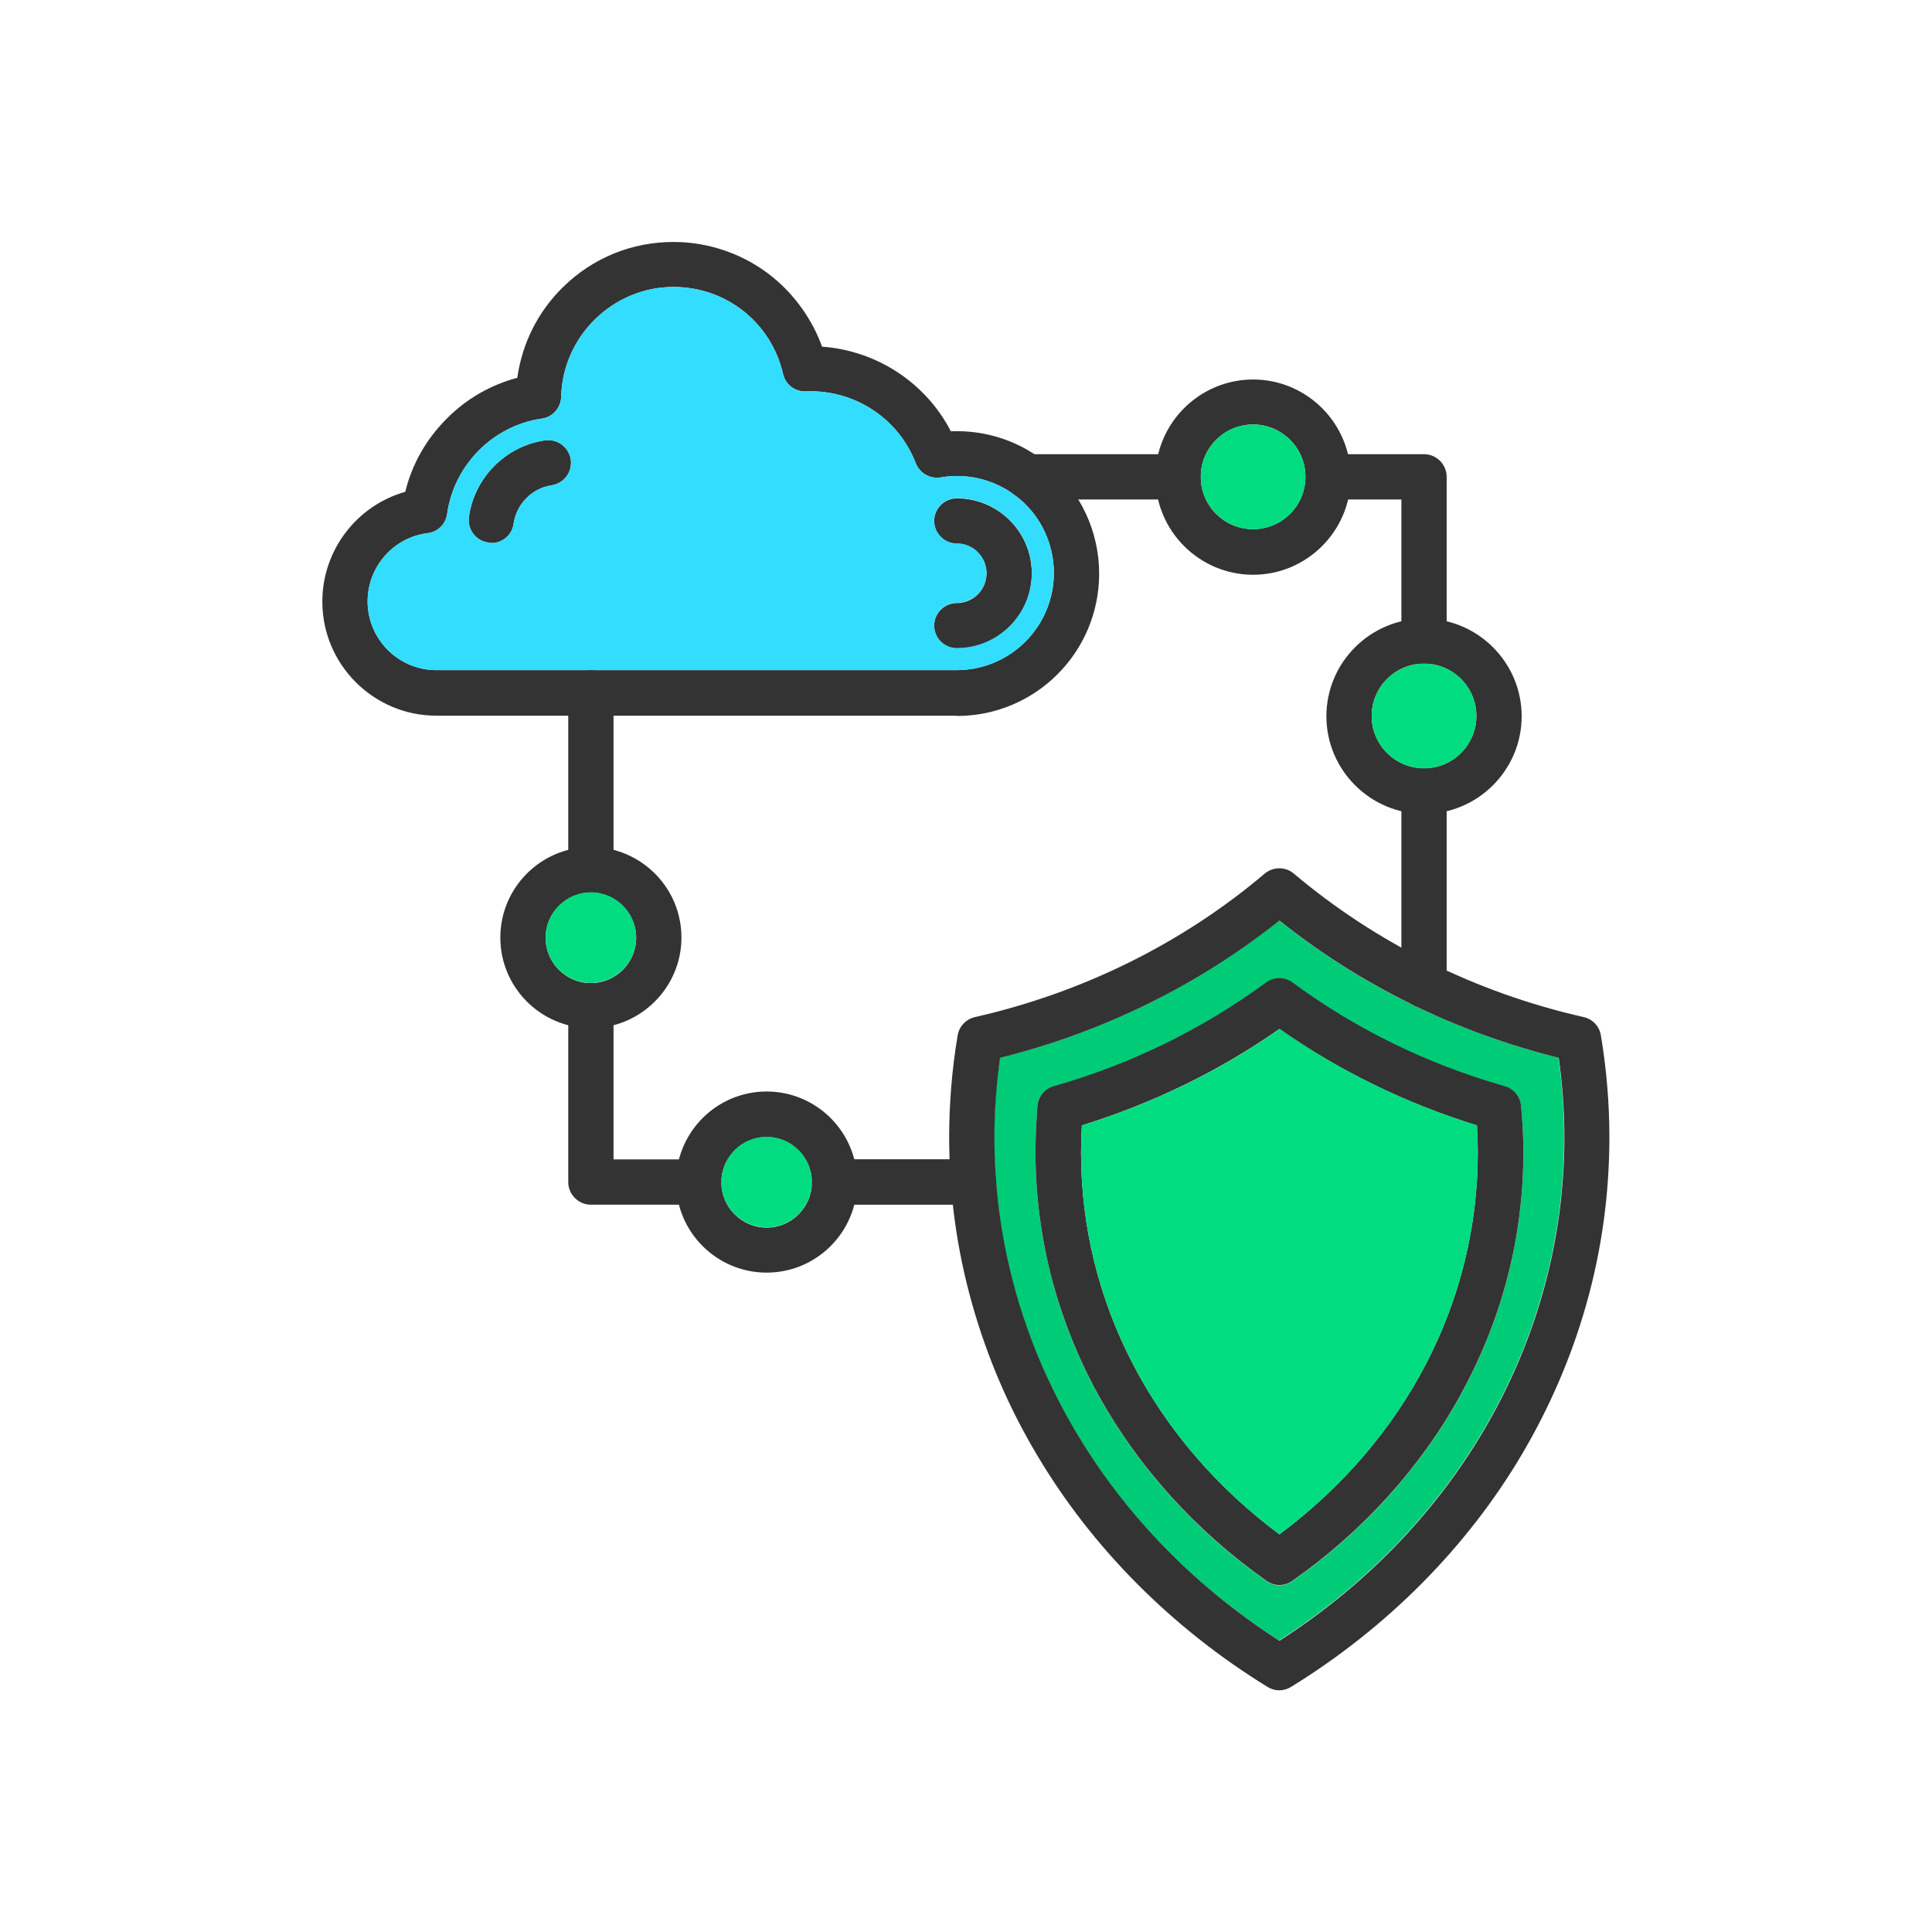 <?xml version="1.0" encoding="UTF-8"?>
<!DOCTYPE svg PUBLIC "-//W3C//DTD SVG 1.1//EN" "http://www.w3.org/Graphics/SVG/1.1/DTD/svg11.dtd">
<!-- Creator: CorelDRAW -->
<svg xmlns="http://www.w3.org/2000/svg" xml:space="preserve" width="6.827in" height="6.827in" style="shape-rendering:geometricPrecision; text-rendering:geometricPrecision; image-rendering:optimizeQuality; fill-rule:evenodd; clip-rule:evenodd"
viewBox="0 0 6.827 6.827"
 xmlns:xlink="http://www.w3.org/1999/xlink">
 <defs>
  <style type="text/css">
   <![CDATA[
    .fil0 {fill:none}
    .fil1 {fill:#00CB77}
    .fil3 {fill:#00DC7F}
    .fil2 {fill:#333333}
    .fil4 {fill:#33DDFE}
   ]]>
  </style>
 </defs>
 <rect class="fil0" width="6.827" height="6.827"/>
 <g id="Layer_x0020_1">
  <path class="fil1" d="M3.519 4.168c0,0.002 0,0.004 0,0.007 0,1.5748e-005 0,3.14961e-005 3.93701e-006,4.72441e-005 -0,-0.002 -0,-0.004 -0.001,-0.007zm1.989 -0.43c-0.175,-0.043 -0.344,-0.105 -0.505,-0.182 -0.004,-0.002 -0.009,-0.004 -0.013,-0.006 -0.168,-0.082 -0.326,-0.182 -0.47,-0.297 -0.286,0.228 -0.625,0.395 -0.987,0.485 -0.013,0.093 -0.02,0.187 -0.02,0.281 0,0.05 0.002,0.099 0.005,0.148 -0.005,-0.04 -0.038,-0.071 -0.079,-0.071l-0.085 0 -0.337 0c0.007,0.026 0.01,0.052 0.01,0.08 0,0.028 -0.004,0.054 -0.01,0.08l0.349 0 0.073 0c0.044,0 0.08,-0.036 0.08,-0.08 0,-0.001 -1.5748e-005,-0.002 -4.72441e-005,-0.003 0.05,0.652 0.415,1.248 1.001,1.624 0.632,-0.406 1.007,-1.068 1.007,-1.779 0,-0.094 -0.007,-0.188 -0.02,-0.281zm-0.94 -0.265c0.224,0.165 0.476,0.288 0.749,0.366 0.032,0.009 0.055,0.037 0.058,0.07 0.005,0.054 0.008,0.109 0.008,0.163 0,0.152 -0.019,0.303 -0.058,0.449 -0.037,0.142 -0.093,0.28 -0.165,0.411 -0.14,0.255 -0.345,0.481 -0.593,0.655 -0.013,0.01 -0.03,0.015 -0.046,0.015 -0.016,0 -0.032,-0.005 -0.046,-0.015 -0.247,-0.174 -0.452,-0.4 -0.593,-0.655 -0.072,-0.13 -0.127,-0.269 -0.165,-0.411 -0.038,-0.146 -0.058,-0.297 -0.058,-0.449 0,-0.054 0.003,-0.109 0.007,-0.163 0.003,-0.033 0.026,-0.061 0.058,-0.07 0.273,-0.078 0.524,-0.201 0.749,-0.366 0.028,-0.021 0.067,-0.021 0.095,0z"/>
  <g id="_440885424">
   <g id="_512996200">
    <path id="_440253168" class="fil2" d="M4.521 5.973c-0.015,0 -0.029,-0.004 -0.042,-0.012 -0.338,-0.208 -0.621,-0.492 -0.816,-0.822 -0.1,-0.168 -0.176,-0.347 -0.228,-0.532 -0.054,-0.191 -0.081,-0.389 -0.081,-0.588 0,-0.12 0.01,-0.242 0.03,-0.36 0.005,-0.032 0.03,-0.058 0.061,-0.065 0.38,-0.086 0.734,-0.261 1.024,-0.507 0.03,-0.025 0.074,-0.025 0.103,0 0.29,0.245 0.644,0.421 1.024,0.507 0.032,0.007 0.056,0.033 0.061,0.065 0.02,0.119 0.03,0.24 0.03,0.36 0,0.199 -0.027,0.397 -0.081,0.588 -0.052,0.185 -0.129,0.364 -0.228,0.532 -0.195,0.33 -0.478,0.614 -0.816,0.822 -0.013,0.008 -0.028,0.012 -0.042,0.012zm-0.987 -2.235c-0.013,0.093 -0.02,0.187 -0.02,0.281 0,0.711 0.375,1.373 1.007,1.779 0.632,-0.406 1.007,-1.068 1.007,-1.779 0,-0.094 -0.007,-0.188 -0.02,-0.281 -0.363,-0.09 -0.702,-0.257 -0.987,-0.485 -0.286,0.228 -0.625,0.395 -0.987,0.485z"/>
   </g>
   <g id="_512996224">
    <path id="_440252880" class="fil2" d="M4.521 5.601c-0.016,0 -0.032,-0.005 -0.046,-0.015 -0.247,-0.174 -0.452,-0.4 -0.593,-0.655 -0.072,-0.13 -0.127,-0.269 -0.165,-0.411 -0.038,-0.146 -0.058,-0.297 -0.058,-0.449 0,-0.054 0.003,-0.109 0.007,-0.163 0.003,-0.033 0.026,-0.061 0.058,-0.07 0.273,-0.078 0.524,-0.201 0.749,-0.366 0.028,-0.021 0.067,-0.021 0.095,0 0.224,0.165 0.476,0.288 0.749,0.366 0.032,0.009 0.055,0.037 0.058,0.07 0.005,0.054 0.008,0.109 0.008,0.163 0,0.152 -0.019,0.303 -0.058,0.449 -0.037,0.142 -0.093,0.28 -0.165,0.411 -0.14,0.255 -0.345,0.481 -0.593,0.655 -0.013,0.01 -0.03,0.015 -0.046,0.015zm-0.698 -1.624c-0.002,0.032 -0.003,0.063 -0.003,0.095 0,0.528 0.255,1.017 0.701,1.35 0.446,-0.333 0.701,-0.822 0.701,-1.35 0,-0.031 -0.001,-0.063 -0.003,-0.095 -0.251,-0.078 -0.486,-0.192 -0.698,-0.341 -0.213,0.149 -0.448,0.263 -0.699,0.341z"/>
   </g>
   <g id="_512995648">
    <path id="_440253096" class="fil2" d="M3.381 2.529l-1.839 0c-0.222,0 -0.403,-0.181 -0.403,-0.403 0,-0.182 0.122,-0.34 0.293,-0.388 0.024,-0.098 0.074,-0.186 0.146,-0.258 0.07,-0.071 0.156,-0.12 0.25,-0.145 0.017,-0.122 0.073,-0.234 0.162,-0.321 0.105,-0.103 0.243,-0.159 0.39,-0.159l0 0c0.127,0 0.251,0.044 0.349,0.123 0.08,0.065 0.141,0.151 0.176,0.247 0.193,0.014 0.366,0.127 0.455,0.299 0.126,-0.005 0.249,0.036 0.346,0.119 0.113,0.096 0.178,0.236 0.178,0.384 0,0.278 -0.225,0.503 -0.503,0.503zm-1.001 -1.515c-0.214,0 -0.392,0.174 -0.397,0.388 -0.001,0.039 -0.03,0.072 -0.068,0.077 -0.173,0.025 -0.311,0.164 -0.335,0.337 -0.005,0.036 -0.033,0.064 -0.069,0.068 -0.121,0.015 -0.212,0.119 -0.212,0.241 0,0.134 0.109,0.243 0.243,0.243l1.839 0c0.189,0 0.343,-0.154 0.343,-0.343 0,-0.101 -0.044,-0.197 -0.121,-0.262 -0.077,-0.065 -0.179,-0.093 -0.279,-0.076 -0.038,0.006 -0.074,-0.015 -0.088,-0.05 -0.061,-0.159 -0.217,-0.261 -0.388,-0.254 -0.038,0.002 -0.073,-0.024 -0.081,-0.062 -0.042,-0.181 -0.201,-0.307 -0.387,-0.307l0 0z"/>
   </g>
   <g id="_512996920">
    <path id="_283128936" class="fil2" d="M3.381 2.291c-0.044,0 -0.08,-0.036 -0.08,-0.08 0,-0.044 0.036,-0.08 0.08,-0.08 0.058,0 0.105,-0.047 0.105,-0.105 0,-0.058 -0.047,-0.105 -0.105,-0.105 -0.044,0 -0.08,-0.036 -0.08,-0.08 0,-0.044 0.036,-0.08 0.08,-0.08 0.146,0 0.265,0.119 0.265,0.265 0,0.146 -0.119,0.265 -0.265,0.265zm-1.645 -0.373c-0.004,0 -0.007,-0 -0.011,-0.001 -0.044,-0.006 -0.074,-0.047 -0.068,-0.09 0.019,-0.139 0.13,-0.251 0.269,-0.271 0.044,-0.006 0.084,0.024 0.091,0.068 0.006,0.044 -0.024,0.084 -0.068,0.091 -0.069,0.01 -0.124,0.066 -0.134,0.135 -0.005,0.04 -0.039,0.069 -0.079,0.069z"/>
   </g>
   <g id="_512996584">
    <path id="_438201464" class="fil2" d="M3.44 4.257l-0.492 0c-0.044,0 -0.08,-0.036 -0.08,-0.08 0,-0.044 0.036,-0.08 0.08,-0.08l0.492 0c0.044,0 0.08,0.036 0.08,0.08 0,0.044 -0.036,0.08 -0.08,0.08zm-0.971 0l-0.381 0c-0.044,0 -0.08,-0.036 -0.08,-0.08l0 -0.625c0,-0.044 0.036,-0.08 0.08,-0.08 0.044,0 0.08,0.036 0.08,0.08l0 0.545 0.301 0c0.044,0 0.08,0.036 0.08,0.08 0,0.044 -0.036,0.08 -0.08,0.08zm-0.381 -1.104c-0.044,0 -0.08,-0.036 -0.08,-0.08l0 -0.625c0,-0.044 0.036,-0.08 0.08,-0.08 0.044,0 0.08,0.036 0.08,0.08l0 0.625c0,0.044 -0.036,0.08 -0.08,0.08z"/>
   </g>
   <g id="_512996752">
    <path id="_283128744" class="fil2" d="M5.032 3.561c-0.044,0 -0.08,-0.036 -0.08,-0.08l0 -0.686c0,-0.044 0.036,-0.08 0.08,-0.08 0.044,0 0.08,0.036 0.08,0.08l0 0.686c0,0.044 -0.036,0.08 -0.08,0.08zm0 -1.216c-0.044,0 -0.08,-0.036 -0.08,-0.08l0 -0.5 -0.258 0c-0.044,0 -0.08,-0.036 -0.08,-0.08 0,-0.044 0.036,-0.08 0.08,-0.08l0.338 -3.93701e-006c0.044,0 0.08,0.036 0.08,0.08l0 0.58c0,0.044 -0.036,0.08 -0.08,0.08zm-0.869 -0.58l-0.531 0c-0.044,0 -0.08,-0.036 -0.08,-0.08 0,-0.044 0.036,-0.08 0.08,-0.08l0.531 -3.93701e-006c0.044,0 0.08,0.036 0.08,0.08 0,0.044 -0.036,0.08 -0.08,0.08z"/>
   </g>
   <g id="_512997040">
    <path id="_283128792" class="fil2" d="M2.709 4.497c-0.176,0 -0.32,-0.143 -0.32,-0.32 0,-0.176 0.143,-0.32 0.32,-0.32 0.176,0 0.32,0.143 0.32,0.32 0,0.176 -0.143,0.32 -0.32,0.32zm0 -0.479c-0.088,0 -0.16,0.072 -0.16,0.16 0,0.088 0.072,0.16 0.16,0.16 0.088,0 0.16,-0.072 0.16,-0.16 0,-0.088 -0.072,-0.16 -0.16,-0.16z"/>
   </g>
   <g id="_259979624">
    <path id="_283128960" class="fil2" d="M2.088 3.633c-0.176,0 -0.32,-0.143 -0.32,-0.32 0,-0.176 0.143,-0.32 0.32,-0.32 0.176,0 0.32,0.143 0.32,0.32 0,0.176 -0.144,0.32 -0.32,0.32zm0 -0.479c-0.088,0 -0.16,0.072 -0.16,0.16 0,0.088 0.072,0.16 0.16,0.16 0.088,0 0.16,-0.072 0.16,-0.16 -0,-0.088 -0.072,-0.16 -0.16,-0.16z"/>
   </g>
   <g id="_259980248">
    <path id="_440885616" class="fil2" d="M4.428 2.031c-0.19,0 -0.345,-0.155 -0.345,-0.345 0,-0.19 0.155,-0.345 0.345,-0.345 0.19,0 0.345,0.155 0.345,0.345 0,0.19 -0.155,0.345 -0.345,0.345zm0 -0.531c-0.102,0 -0.185,0.083 -0.185,0.185 0,0.102 0.083,0.185 0.185,0.185 0.102,0 0.185,-0.083 0.185,-0.185 0,-0.102 -0.083,-0.185 -0.185,-0.185z"/>
   </g>
   <g id="_512997112">
    <path id="_440885496" class="fil2" d="M5.032 2.876c-0.19,0 -0.345,-0.155 -0.345,-0.345 0,-0.19 0.155,-0.345 0.345,-0.345 0.19,0 0.345,0.155 0.345,0.345 0,0.19 -0.155,0.345 -0.345,0.345zm0 -0.531c-0.102,0 -0.185,0.083 -0.185,0.185 0,0.102 0.083,0.185 0.185,0.185 0.102,0 0.185,-0.083 0.185,-0.185 0,-0.102 -0.083,-0.185 -0.185,-0.185z"/>
   </g>
  </g>
  <path class="fil3" d="M5.22 3.977c-0.251,-0.078 -0.486,-0.192 -0.698,-0.341 -0.213,0.149 -0.448,0.263 -0.699,0.341 -0.002,0.032 -0.003,0.063 -0.003,0.095 0,0.528 0.255,1.017 0.701,1.35 0.446,-0.333 0.701,-0.822 0.701,-1.35 0,-0.031 -0.001,-0.063 -0.003,-0.095z"/>
  <path class="fil3" d="M2.709 4.337c0.088,0 0.16,-0.072 0.16,-0.16 0,-0.088 -0.072,-0.16 -0.16,-0.16 -0.086,0 -0.156,0.068 -0.16,0.154 0,0.002 0,0.004 0,0.006 0,0.002 -7.48031e-005,0.004 -0,0.006 0.003,0.085 0.074,0.154 0.16,0.154z"/>
  <path class="fil3" d="M2.088 3.473c0.088,0 0.16,-0.072 0.16,-0.16 -0,-0.088 -0.072,-0.16 -0.16,-0.16 -0.088,0 -0.16,0.072 -0.16,0.16 0,0.088 0.072,0.16 0.16,0.16z"/>
  <path class="fil4" d="M1.542 2.368l1.839 0c0.189,0 0.343,-0.154 0.343,-0.343 0,-0.101 -0.044,-0.197 -0.121,-0.262 -0.005,-0.004 -0.009,-0.008 -0.014,-0.011 -0.003,-0.002 -0.005,-0.004 -0.008,-0.006 -0.074,-0.053 -0.166,-0.075 -0.257,-0.059 -0.038,0.006 -0.074,-0.015 -0.088,-0.05 -0.061,-0.159 -0.217,-0.261 -0.388,-0.254 -0.038,0.002 -0.073,-0.024 -0.081,-0.062 -0.042,-0.181 -0.201,-0.307 -0.387,-0.307 -0.214,0 -0.392,0.174 -0.397,0.388 -0.001,0.039 -0.03,0.072 -0.068,0.077 -0.173,0.025 -0.311,0.164 -0.335,0.337 -0.005,0.036 -0.033,0.064 -0.069,0.068 -0.121,0.015 -0.212,0.119 -0.212,0.241 0,0.134 0.109,0.243 0.243,0.243zm1.839 -0.448c-0.044,0 -0.08,-0.036 -0.08,-0.08 0,-0.044 0.036,-0.08 0.08,-0.08 0.146,0 0.265,0.119 0.265,0.265 0,0.146 -0.119,0.265 -0.265,0.265 -0.044,0 -0.08,-0.036 -0.08,-0.08 0,-0.044 0.036,-0.08 0.08,-0.08 0.058,0 0.105,-0.047 0.105,-0.105 0,-0.058 -0.047,-0.105 -0.105,-0.105zm-1.645 -0.002c-0.004,0 -0.007,-0 -0.011,-0.001 -0.044,-0.006 -0.074,-0.047 -0.068,-0.09 0.019,-0.139 0.13,-0.251 0.269,-0.271 0.044,-0.006 0.084,0.024 0.091,0.068 0.006,0.044 -0.024,0.084 -0.068,0.091 -0.069,0.01 -0.124,0.066 -0.134,0.135 -0.005,0.04 -0.039,0.069 -0.079,0.069z"/>
  <path class="fil3" d="M4.243 1.685c0,0.102 0.083,0.185 0.185,0.185 0.102,0 0.185,-0.083 0.185,-0.185 0,-0.102 -0.083,-0.185 -0.185,-0.185 -0.102,0 -0.185,0.083 -0.185,0.185z"/>
  <path class="fil3" d="M5.032 2.345c-0.102,0 -0.185,0.083 -0.185,0.185 0,0.102 0.083,0.185 0.185,0.185 0.102,0 0.185,-0.083 0.185,-0.185 0,-0.102 -0.083,-0.185 -0.185,-0.185z"/>
 </g>
</svg>
